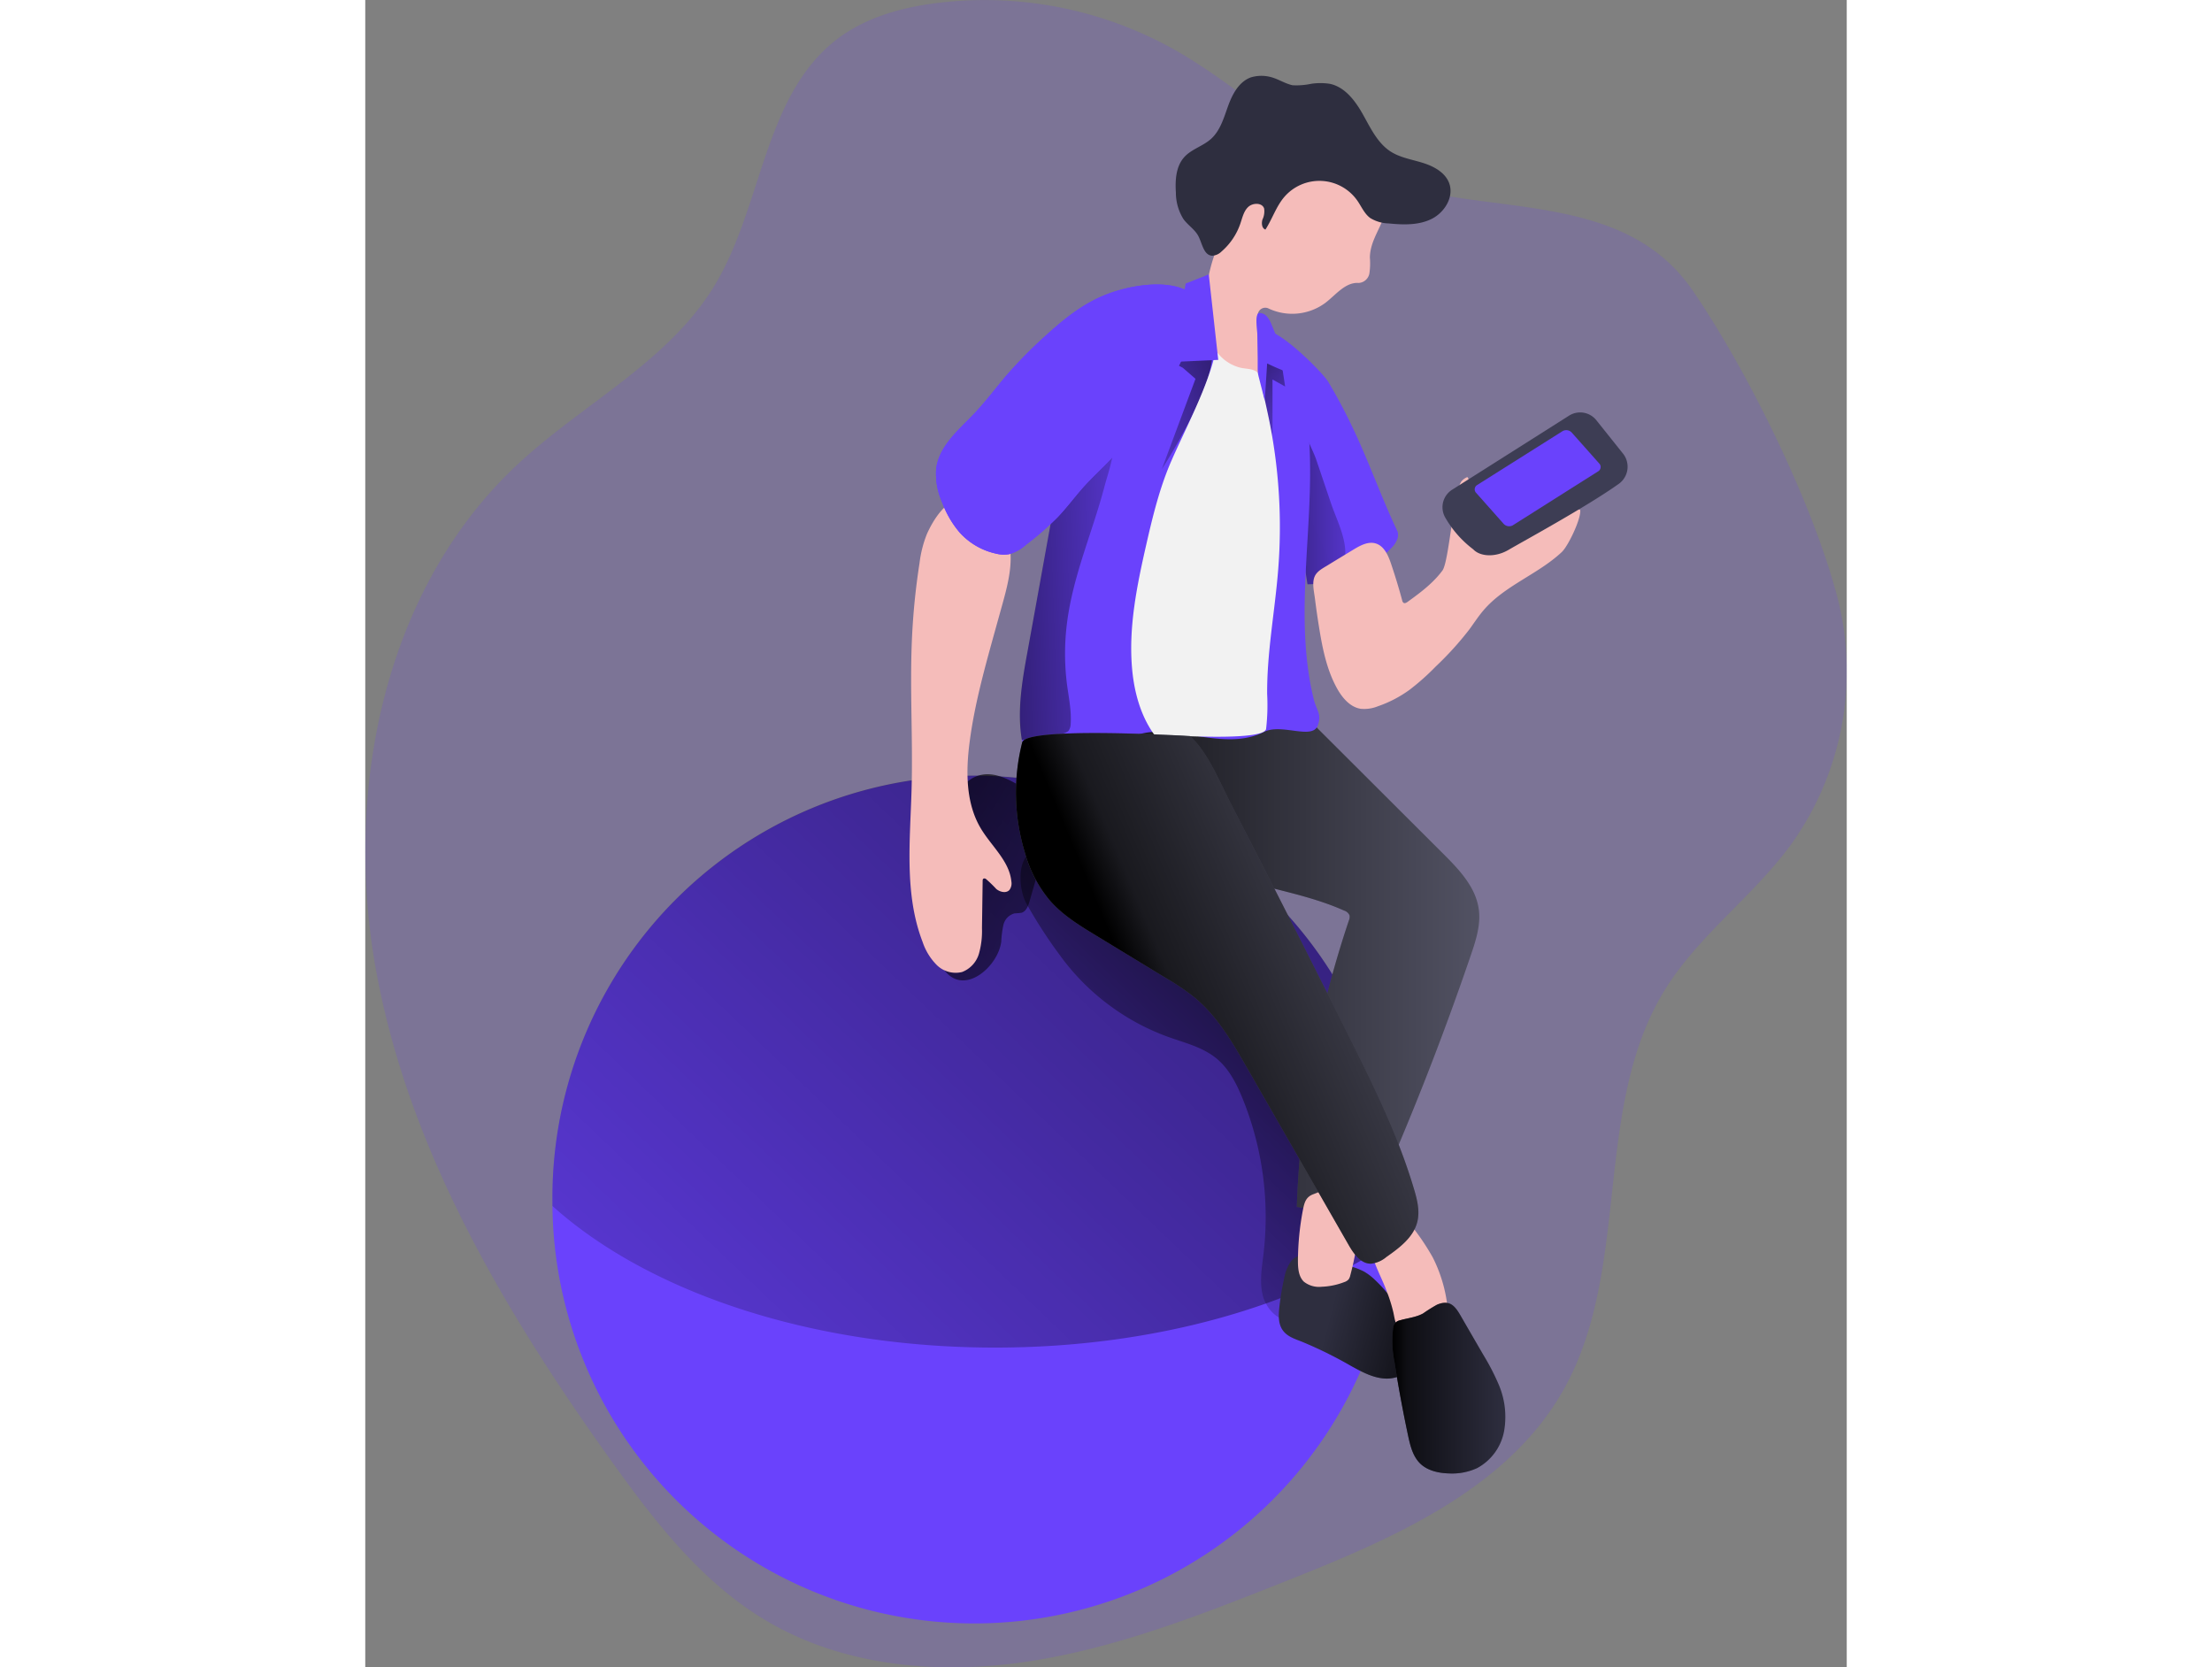 <svg id="Layer_1" data-name="Layer 1" xmlns="http://www.w3.org/2000/svg" xmlns:xlink="http://www.w3.org/1999/xlink" viewBox="0 0 351.9 396.01" width="406" height="306" class="illustration"><rect x="0" y="0" width="351.9" height="396.01" fill="#808080" stroke="none"/><defs><linearGradient id="linear-gradient" x1="258.91" y1="124.54" x2="299.95" y2="123.91" gradientUnits="userSpaceOnUse"><stop offset="0.01"></stop><stop offset="0.13" stop-opacity="0.69"></stop><stop offset="1" stop-opacity="0"></stop></linearGradient><linearGradient id="linear-gradient-2" x1="383.34" y1="84.62" x2="71.09" y2="410.77" xlink:href="#linear-gradient"></linearGradient><linearGradient id="linear-gradient-3" x1="299.88" y1="206.77" x2="210.25" y2="300.4" xlink:href="#linear-gradient"></linearGradient><linearGradient id="linear-gradient-4" x1="169.25" y1="193.08" x2="290.38" y2="268.95" xlink:href="#linear-gradient"></linearGradient><linearGradient id="linear-gradient-5" x1="226.76" y1="234.44" x2="321.06" y2="234.44" xlink:href="#linear-gradient"></linearGradient><linearGradient id="linear-gradient-6" x1="311.61" y1="323.82" x2="285.66" y2="317.16" xlink:href="#linear-gradient"></linearGradient><linearGradient id="linear-gradient-7" x1="300.4" y1="335.06" x2="327.3" y2="335.06" xlink:href="#linear-gradient"></linearGradient><linearGradient id="linear-gradient-8" x1="200.19" y1="81.05" x2="227.92" y2="104.12" xlink:href="#linear-gradient"></linearGradient><linearGradient id="linear-gradient-9" x1="274.89" y1="85.38" x2="223.64" y2="105.68" xlink:href="#linear-gradient"></linearGradient><linearGradient id="linear-gradient-10" x1="188.44" y1="144.76" x2="251.94" y2="142.56" xlink:href="#linear-gradient"></linearGradient><linearGradient id="linear-gradient-11" x1="241.5" y1="248.75" x2="312.72" y2="218.8" xlink:href="#linear-gradient"></linearGradient></defs><title>Waiting Notification</title><path d="M406.19,147.48A70.63,70.63,0,0,1,395,206.08c-9,12.25-21.83,21.41-29.82,34.31-17.27,27.85-8,65.88-23.84,94.57-13.24,24-40.67,35.79-66.14,45.91C255.2,388.81,235,396.8,213.8,400s-44,1.17-62.37-9.86c-15.15-9.07-26.28-23.45-36.56-37.81C89.6,317,66.76,278.53,59,235.79s1.92-90.68,33.74-120.25c15.49-14.4,35.78-24.33,46.71-42.44,11.47-19,11.63-45.51,29.46-58.75,6.58-4.89,14.76-7.16,22.88-8.24A92.17,92.17,0,0,1,248.4,17c17.47,9.79,31.81,25.35,50.84,31.61,24.63,8.11,56.24,1.88,72.61,25.88C385,93.79,400.35,125,406.19,147.48Z" transform="translate(-56.44 -5.34)" fill="#6A42FC" opacity="0.18" style="isolation: isolate;"></path><path d="M301.39,133.82a5.7,5.7,0,0,1-1.15,1.62,27.65,27.65,0,0,1-14.16,8,25.86,25.86,0,0,1-5.83.66c-1.15-7.42-2.32-14.85-3.22-22.3h0c-.71-5.82-1.24-11.63-1.49-17.47-.17-3.66-8.1-16.42-6.48-19.84,1.79-3.76,14.68,9.11,16.13,11.56,8.05,13.5,10.94,23.94,16.46,35.55A2.94,2.94,0,0,1,301.39,133.82Z" transform="translate(-56.44 -5.34)" fill="#6A42FC"></path><path d="M287.38,142.08a9.47,9.47,0,0,1-1.3,1.38,25.86,25.86,0,0,1-5.83.66c-1.15-7.42-2.32-14.85-3.22-22.3h0q.51-8.78,1.85-17.49c-.38,2.43,2.61,7.73,3.42,10.11l3.51,10.37C287.64,130.22,291.55,136.8,287.38,142.08Z" transform="translate(-56.44 -5.34)" fill="url(#linear-gradient)"></path><path d="M283.07,154.77c.8,4.88,1.82,9.82,4.23,14.14,1.24,2.22,3.09,4.4,5.6,4.79a8.65,8.65,0,0,0,4.1-.61,28.52,28.52,0,0,0,7.52-3.92,56.68,56.68,0,0,0,6.19-5.51,76.29,76.29,0,0,0,7.93-8.74c1.11-1.5,2.12-3.08,3.33-4.51,5-5.95,13-8.62,18.67-13.93,1.53-1.42,4.63-7.92,4.4-10-2.08-1.2-6.35,3.63-8.65,4.33s-4.45,1.84-6.76,2.49a16.54,16.54,0,0,1-8.47.11c-.94-.24-2.06-15.07-3-14.73a3.48,3.48,0,0,0-1.24.88c-1.94,2-3,19.07-4.61,21.29-2.21,3-5.27,5.28-8.3,7.46-.27.19-.61.39-.91.24a.91.91,0,0,1-.36-.62c-.79-2.93-1.68-5.84-2.65-8.71-.68-2-1.64-4.2-3.65-4.8-1.79-.53-3.65.48-5.25,1.45-2.06,1.26-4.14,2.5-6.19,3.77-1.14.7-2.52,1.38-3.06,2.67-.66,1.55-.1,3.69.09,5.28C282.33,150,282.68,152.39,283.07,154.77Z" transform="translate(-56.44 -5.34)" fill="#f5bcba"></path><path d="M301.32,290.78c0,3.06-.15,6.07-.42,9.06a100.21,100.21,0,0,1-200-8c0-.34,0-.67,0-1a100.22,100.22,0,1,1,200.43,0Z" transform="translate(-56.44 -5.34)" fill="#6A42FC"></path><path d="M301.32,290.78c0,3.06-.15,6.07-.42,9.06-23.06,15.69-57,25.59-94.85,25.59-44,0-82.66-13.37-105.15-33.64,0-.34,0-.67,0-1a100.22,100.22,0,1,1,200.43,0Z" transform="translate(-56.44 -5.34)" fill="url(#linear-gradient-2)"></path><path d="M247.06,251.6c4,1.44,8.35,2.47,11.63,5.2,2.91,2.41,4.68,5.9,6.11,9.39a74.79,74.79,0,0,1,5,37c-.4,3.34-1,6.78-.13,10s3.84,6.24,7.18,5.84c4.63-9.2,4.73-19.94,4.74-30.24,0-7.52,0-15.2-2.52-22.29-2.06-5.84-5.7-11-9.46-15.91-13.71-18-30.3-34.79-51.42-42.88a4.17,4.17,0,0,0-2.84-.35c-4.35,1.59-3.64,9.33-1.95,12.44a115.45,115.45,0,0,0,8,12.39A54.91,54.91,0,0,0,247.06,251.6Z" transform="translate(-56.44 -5.34)" fill="url(#linear-gradient-3)"></path><path d="M207.51,229a23.71,23.71,0,0,1,.52-4,3.66,3.66,0,0,1,2.67-2.71,12.81,12.81,0,0,0,1.64-.15c1.11-.34,1.58-1.63,1.9-2.74L217.79,207c.68-2.4,1.37-4.92.85-7.35-.82-3.8-4.31-6.37-7.71-8.23-2.47-1.36-5.25-2.57-8-2.06-4.26.79-6.73,5.19-8.32,9.22a43.46,43.46,0,0,0-3.37,13.59c-.28,5.41-.74,18.66,2.61,23.39C198.49,242.2,206.77,235,207.51,229Z" transform="translate(-56.44 -5.34)" fill="url(#linear-gradient-4)"></path><path d="M261.45,213.35c9.07,3.07,18.74,4.36,27.48,8.27a2.13,2.13,0,0,1,1.3,1.11,2.19,2.19,0,0,1-.16,1.28,239.87,239.87,0,0,0-12.36,68,51,51,0,0,0,15.84.35,3.61,3.61,0,0,0,1.67-.53,3.69,3.69,0,0,0,1.06-1.58q12.69-28.49,22.78-58.05c1.19-3.49,2.37-7.14,1.89-10.8-.69-5.33-4.7-9.53-8.51-13.32l-29.69-29.62a8.05,8.05,0,0,0-2.72-2,7.74,7.74,0,0,0-3.68-.18c-11.71,1.45-27.7,1.9-49.22,1-2.79-.12,11,15.77,12.15,18.82.92,2.42,3.83,5.54,5.61,7.42C249.35,208.2,255.37,211.29,261.45,213.35Z" transform="translate(-56.44 -5.34)" fill="#525263"></path><path d="M261.45,213.35c9.07,3.07,18.74,4.36,27.48,8.27a2.13,2.13,0,0,1,1.3,1.11,2.19,2.19,0,0,1-.16,1.28,239.87,239.87,0,0,0-12.36,68,51,51,0,0,0,15.84.35,3.61,3.61,0,0,0,1.67-.53,3.69,3.69,0,0,0,1.06-1.58q12.69-28.49,22.78-58.05c1.19-3.49,2.37-7.14,1.89-10.8-.69-5.33-4.7-9.53-8.51-13.32l-29.69-29.62a8.05,8.05,0,0,0-2.72-2,7.74,7.74,0,0,0-3.68-.18c-11.71,1.45-27.7,1.9-49.22,1-2.79-.12,11,15.77,12.15,18.82.92,2.42,3.83,5.54,5.61,7.42C249.35,208.2,255.37,211.29,261.45,213.35Z" transform="translate(-56.44 -5.34)" fill="url(#linear-gradient-5)"></path><path d="M276.19,305.14a10.05,10.05,0,0,0-1.45,3.73,59.94,59.94,0,0,0-1.18,7.05c-.2,1.84-.27,3.84.78,5.35s2.78,2.06,4.4,2.69a99.47,99.47,0,0,1,11.86,5.83c2.58,1.42,5.27,2.89,8.21,3s6.19-1.5,6.86-4.36a8.35,8.35,0,0,0-.34-4.11,32.59,32.59,0,0,0-9.1-15,13.13,13.13,0,0,0-2.53-1.93,16.51,16.51,0,0,0-2.75-1.12,59.8,59.8,0,0,0-8.19-2.35C280.33,303.53,277.87,302.81,276.19,305.14Z" transform="translate(-56.44 -5.34)" fill="#2e2e3f"></path><path d="M276.19,305.14a10.05,10.05,0,0,0-1.45,3.73,59.94,59.94,0,0,0-1.18,7.05c-.2,1.84-.27,3.84.78,5.35s2.78,2.06,4.4,2.69a99.47,99.47,0,0,1,11.86,5.83c2.58,1.42,5.27,2.89,8.21,3s6.19-1.5,6.86-4.36a8.35,8.35,0,0,0-.34-4.11,32.59,32.59,0,0,0-9.1-15,13.13,13.13,0,0,0-2.53-1.93,16.51,16.51,0,0,0-2.75-1.12,59.8,59.8,0,0,0-8.19-2.35C280.33,303.53,277.87,302.81,276.19,305.14Z" transform="translate(-56.44 -5.34)" fill="url(#linear-gradient-6)"></path><path d="M279.16,292.76a66.11,66.11,0,0,0-1.18,12c0,1.77.12,3.73,1.39,5a5.79,5.79,0,0,0,4.26,1.22,16.5,16.5,0,0,0,5.37-1.11,2.35,2.35,0,0,0,1-.62,2.45,2.45,0,0,0,.41-.95,71.59,71.59,0,0,0,2.41-17.54,4.53,4.53,0,0,0-.55-2.68c-.95-1.33-2.92-1.27-4.52-.95a36.89,36.89,0,0,0-6,1.83C279.91,289.6,279.53,290.86,279.16,292.76Z" transform="translate(-56.44 -5.34)" fill="#f5bcba"></path><path d="M298.88,311.56a38.27,38.27,0,0,1,1.76,5.47c.31,1.45.49,3,1.42,4.16,1.18,1.45,3.23,1.82,5.1,1.85a10.32,10.32,0,0,0,4.51-.76,3.5,3.5,0,0,0,1.76-1.52,4.28,4.28,0,0,0,.28-2.16A34.5,34.5,0,0,0,310,304a56.15,56.15,0,0,0-4.44-6.72,4.17,4.17,0,0,0-2.43-2,4,4,0,0,0-2.91,1.11c-1.65,1.24-5.28,3.31-4.9,5.66C295.8,305.18,297.76,308.59,298.88,311.56Z" transform="translate(-56.44 -5.34)" fill="#f5bcba"></path><path d="M311,315.25a37.74,37.74,0,0,0-3.29,2.07c-1.65.91-3.59,1.09-5.4,1.61a2.42,2.42,0,0,0-1.26.67,2.36,2.36,0,0,0-.45,1.15,25.08,25.08,0,0,0,.33,8.19q1.38,8.74,3.22,17.41c.51,2.38,1.12,4.89,2.85,6.6s4.36,2.3,6.82,2.37a14.23,14.23,0,0,0,6.7-1.25,12.58,12.58,0,0,0,6.44-8.84,19.49,19.49,0,0,0-1.32-11.09,54.45,54.45,0,0,0-3.58-6.91q-2.7-4.64-5.38-9.28C315.32,315.59,314.08,313.94,311,315.25Z" transform="translate(-56.44 -5.34)" fill="#2e2e3f"></path><path d="M311,315.25a37.74,37.74,0,0,0-3.29,2.07c-1.65.91-3.59,1.09-5.4,1.61a2.42,2.42,0,0,0-1.26.67,2.36,2.36,0,0,0-.45,1.15,25.08,25.08,0,0,0,.33,8.19q1.38,8.74,3.22,17.41c.51,2.38,1.12,4.89,2.85,6.6s4.36,2.3,6.82,2.37a14.23,14.23,0,0,0,6.7-1.25,12.58,12.58,0,0,0,6.44-8.84,19.49,19.49,0,0,0-1.32-11.09,54.45,54.45,0,0,0-3.58-6.91q-2.7-4.64-5.38-9.28C315.32,315.59,314.08,313.94,311,315.25Z" transform="translate(-56.44 -5.34)" fill="url(#linear-gradient-7)"></path><path d="M189.84,132.21a27.32,27.32,0,0,0-1.74,6.86,164.27,164.27,0,0,0-1.82,18.39c-.5,11.76.26,23.54-.07,35.3-.34,12.23-1.78,24.91,2.62,36.32a14.07,14.07,0,0,0,3.38,5.5,6.4,6.4,0,0,0,6,1.64,6.66,6.66,0,0,0,4-4.35,19.83,19.83,0,0,0,.72-6.06l.16-11.18c0-.23,0-.5.23-.6a.58.58,0,0,1,.57.11,30.35,30.35,0,0,1,2.45,2.37c.89.72,2.31,1.07,3.1.24a2.59,2.59,0,0,0,.47-2.06c-.48-4.84-4.7-8.33-7.21-12.5-3.62-6-3.62-13.56-2.71-20.54,1.13-8.74,3.49-17.27,5.84-25.77l2-7.19c1.51-5.46,3-11.42.8-16.65a13.93,13.93,0,0,0-9.77-8C194.68,123.27,191.35,128.81,189.84,132.21Z" transform="translate(-56.44 -5.34)" fill="#f5bcba"></path><path d="M282.68,177.68c-1.29,3.47-8.57-.58-12.73,1.5-7.94,4-17-.11-25.85,0-9.42.17-15.92,9.45-25.27,10.63a5.1,5.1,0,0,1-2.06,0c-1.29-.38-2.05-1.67-2.6-2.88a25.15,25.15,0,0,1-1.72-5.83c-1.16-6.64,0-13.76,1.24-20.51q1.56-8.58,3.11-17.17,1.8-10,3.63-20.12a103.26,103.26,0,0,1,3-13.17c.24-.75.49-1.48.76-2.2A114.66,114.66,0,0,1,232.58,91c2-3.47,4-7,7.09-9.63,3.45-2.91,7.9-4.36,12.37-5.06a25,25,0,0,1,12.07.7c2.23.78,3.07,3.14,4.84,4.59a30.21,30.21,0,0,1,5.95,5.84,26.55,26.55,0,0,1,3.65,8.74c6.27,24.38-2.8,50.68,3.16,75.13C282.39,174.18,283.71,174.94,282.68,177.68Z" transform="translate(-56.44 -5.34)" fill="#6A42FC"></path><polygon points="217.72 86.7 218.5 91.81 215.5 90.14 215.5 103.68 212.08 88.64 215.39 83.82 217.72 86.7" fill="url(#linear-gradient-8)"></polygon><path d="M248.76,91.71l1.89,1,3,2.61-8,21.46s11.62-17.88,12-27a50.63,50.63,0,0,0-2.07-16.6Z" transform="translate(-56.44 -5.34)" fill="url(#linear-gradient-9)"></path><path d="M223.14,153.22a57.73,57.73,0,0,0,0,14.8c.41,3.09,1.07,6.17.86,9.27a2.71,2.71,0,0,1-.55,1.68,2.93,2.93,0,0,1-1.65.65q-4.69.74-9.39,1.51c-1.16-6.64,0-13.76,1.24-20.51q1.56-8.58,3.11-17.17,1.8-10,3.63-20.12a103.26,103.26,0,0,1,3-13.17c.24-.75.49-1.48.76-2.2,3.1-1.72,7.41-3,9.33-.22,2,3-.63,10-1.41,13C229.23,131.61,224.57,142,223.14,153.22Z" transform="translate(-56.44 -5.34)" fill="url(#linear-gradient-10)"></path><path d="M295.07,66.52a16.57,16.57,0,0,1-.11,3.73,2.75,2.75,0,0,1-2.55,2.3c-3.12-.23-5.37,2.76-7.85,4.68a13.23,13.23,0,0,1-13.72,1.31,1.8,1.8,0,0,0-2.27,1,5.22,5.22,0,0,0-.2,2.75l1.15,10.94c.22,2.11.24,4.69-1.55,5.83s-3.91.15-5.39-1.14a18,18,0,0,1-4.87-8.17A38,38,0,0,1,265.82,53a23.39,23.39,0,0,1,5.77-4.68,24.89,24.89,0,0,1,7.2-2.43,19.57,19.57,0,0,1,6.86-.38A13.88,13.88,0,0,1,293.59,50c1.52,1.66,3,6.61,4.6,7.42C297,60.44,295.12,63.11,295.07,66.52Z" transform="translate(-56.44 -5.34)" fill="#f5bcba"></path><path d="M271.27,23.58a8.67,8.67,0,0,0-4.44.13c-2.82,1-4.4,3.95-5.42,6.76s-1.86,5.88-4.08,7.87c-1.91,1.72-4.62,2.41-6.34,4.31-2,2.21-2.19,5.48-2,8.45a11.87,11.87,0,0,0,1.81,6.3c1.06,1.44,2.69,2.44,3.52,4,.94,1.79,1.26,4.56,3.28,4.68a3.37,3.37,0,0,0,2.23-1,15.3,15.3,0,0,0,4.46-6.59c.49-1.42.81-3,1.89-4s3.28-1.06,3.77.36a4.52,4.52,0,0,1-.4,2.65c-.26.88-.15,2.07.71,2.37,1.62-2.5,2.53-5.44,4.45-7.71a11,11,0,0,1,17.37.82c1,1.43,1.68,3.13,3.08,4.15a8.78,8.78,0,0,0,4.37,1.28c3.44.34,7.08.47,10.18-1.06s5.39-5.24,4.2-8.49c-.94-2.55-3.62-4-6.22-4.82s-5.38-1.23-7.67-2.69c-3.11-2-4.77-5.56-6.58-8.79s-4.26-6.55-7.88-7.31a14.5,14.5,0,0,0-4.46,0,16.76,16.76,0,0,1-4.39.34C274.91,25.22,273.17,24,271.27,23.58Z" transform="translate(-56.44 -5.34)" fill="#2e2e3f"></path><path d="M271.27,105.75a127.9,127.9,0,0,1,2,35.15c-.79,9.78-2.67,19.49-2.6,29.3a49.62,49.62,0,0,1-.25,8.27c-.44,2.72-18.68,1.68-21.34,1.65-4.48-.06,1.2,6-2.17,3.08-5.29-4.61-7.65-11.8-8.3-18.78-.93-9.95,1.11-19.91,3.33-29.66,1.54-6.75,3.18-13.52,5.94-19.87,3.42-7.85,8.83-17.84,10.57-26.23.25-1.23-4-5.7-2.17-5.64,1.19,0,.63,1.85.84,2.77a8.73,8.73,0,0,0,2.09,3.74,9.82,9.82,0,0,0,5.38,3.21c1.35.25,2.89.19,3.87,1.15,1.19,1.16,1,3.42,1.34,5C270.29,101.15,270.81,103.44,271.27,105.75Z" transform="translate(-56.44 -5.34)" fill="#f2f2f2"></path><path d="M230.78,76c-4.84,2.22-9,5.66-12.93,9.26a108.36,108.36,0,0,0-9.2,9.36c-2.54,3-4.86,6.11-7.54,8.94-3.7,3.89-8.32,7.65-9.05,13a16.53,16.53,0,0,0,1.42,8.14,23.48,23.48,0,0,0,4.15,7.13,16.36,16.36,0,0,0,8.59,5,7.6,7.6,0,0,0,3.18.14,9.92,9.92,0,0,0,4-2.24,71.82,71.82,0,0,0,7.39-6.43c2.36-2.45,4.36-5.24,6.66-7.75,2-2.16,4.13-4.11,6.13-6.23,2.39-2.54,4.52-5.31,6.65-8.08a109.5,109.5,0,0,0,8.27-11.83,54.27,54.27,0,0,0,4.93-11.52c.77-2.62,2-5.94-.66-7.83C247.12,71.08,236.41,73.37,230.78,76Z" transform="translate(-56.44 -5.34)" fill="#6A42FC"></path><path d="M230.78,76c-4.84,2.22-9,5.66-12.93,9.26a108.36,108.36,0,0,0-9.2,9.36c-2.54,3-4.86,6.11-7.54,8.94-3.7,3.89-8.32,7.65-9.05,13a16.53,16.53,0,0,0,1.42,8.14,23.48,23.48,0,0,0,4.15,7.13,16.36,16.36,0,0,0,8.59,5,7.6,7.6,0,0,0,3.18.14,9.92,9.92,0,0,0,4-2.24,71.82,71.82,0,0,0,7.39-6.43c2.36-2.45,4.36-5.24,6.66-7.75,2-2.16,4.13-4.11,6.13-6.23,2.39-2.54,4.52-5.31,6.65-8.08a109.5,109.5,0,0,0,8.27-11.83,54.27,54.27,0,0,0,4.93-11.52c.77-2.62,2-5.94-.66-7.83C247.12,71.08,236.41,73.37,230.78,76Z" transform="translate(-56.44 -5.34)" fill="#6A42FC"></path><path d="M314.61,121.66a4.92,4.92,0,0,0-1.61,6.66,25,25,0,0,0,6.62,7.5c1.6,1.72,5.2,2,8.4.12s18.47-10.19,26.1-15.62a5,5,0,0,0,1.13-7.17l-6.39-8a4.92,4.92,0,0,0-6.48-1.08Z" transform="translate(-56.44 -5.34)" fill="#3d3d54"></path><path d="M214.5,190l-.23-.23" transform="translate(-56.44 -5.34)" fill="none"></path><path d="M213.12,207.85a30.09,30.09,0,0,0,5.87,11.3c3,3.5,7.08,6,11,8.38l16.51,10.05a57.31,57.31,0,0,1,6.93,4.69c5.41,4.46,9,10.68,12.49,16.76L290,301c1.22,2.15,2.93,4.58,5.4,4.5A6.91,6.91,0,0,0,299,303.9c3.09-2.17,6.41-4.64,7.33-8.31.64-2.56,0-5.25-.77-7.79-3.7-12.51-9.5-24.29-15.32-36Q276.37,224,262.09,196.31c-2.53-4.9-5.6-12.53-9.78-16.13,0,0-38.84-2.36-39.82,1.49A48.73,48.73,0,0,0,213.12,207.85Z" transform="translate(-56.44 -5.34)" fill="#525263"></path><path d="M213.12,207.85a30.09,30.09,0,0,0,5.87,11.3c3,3.5,7.08,6,11,8.38l16.51,10.05a57.31,57.31,0,0,1,6.93,4.69c5.41,4.46,9,10.68,12.49,16.76L290,301c1.22,2.15,2.93,4.58,5.4,4.5A6.91,6.91,0,0,0,299,303.9c3.09-2.17,6.41-4.64,7.33-8.31.64-2.56,0-5.25-.77-7.79-3.7-12.51-9.5-24.29-15.32-36Q276.37,224,262.09,196.31c-2.53-4.9-5.6-12.53-9.78-16.13,0,0-38.84-2.36-39.82,1.49A48.73,48.73,0,0,0,213.12,207.85Z" transform="translate(-56.44 -5.34)" fill="url(#linear-gradient-11)"></path><polygon points="200.36 65.18 194.87 67.35 191.54 85.98 202.61 85.48 200.36 65.18" fill="#6A42FC"></polygon><path d="M268.42,90.37c0,.84,0,1.68,0,2.52a9.82,9.82,0,0,0,.06,1.09,10.08,10.08,0,0,0,.24,1.09l1.38,5.44.57-8.84c1.63.79,3.3,1.51,5,2.14a12.59,12.59,0,0,0-1-3.84c-1-2.56-1.92-5.13-3-7.64a6.28,6.28,0,0,0-1.08-1.84,2.31,2.31,0,0,0-1.9-.8c-1,.42-.37,4.17-.36,5Z" transform="translate(-56.44 -5.34)" fill="#6A42FC"></path><path d="M349.32,117.28,329,130.13a1.78,1.78,0,0,1-2.19-.4l-6.46-7.28a1.2,1.2,0,0,1,.16-1.88l20.36-12.84a1.78,1.78,0,0,1,2.19.4l6.46,7.27A1.2,1.2,0,0,1,349.32,117.28Z" transform="translate(-56.44 -5.34)" fill="#6A42FC"></path></svg>